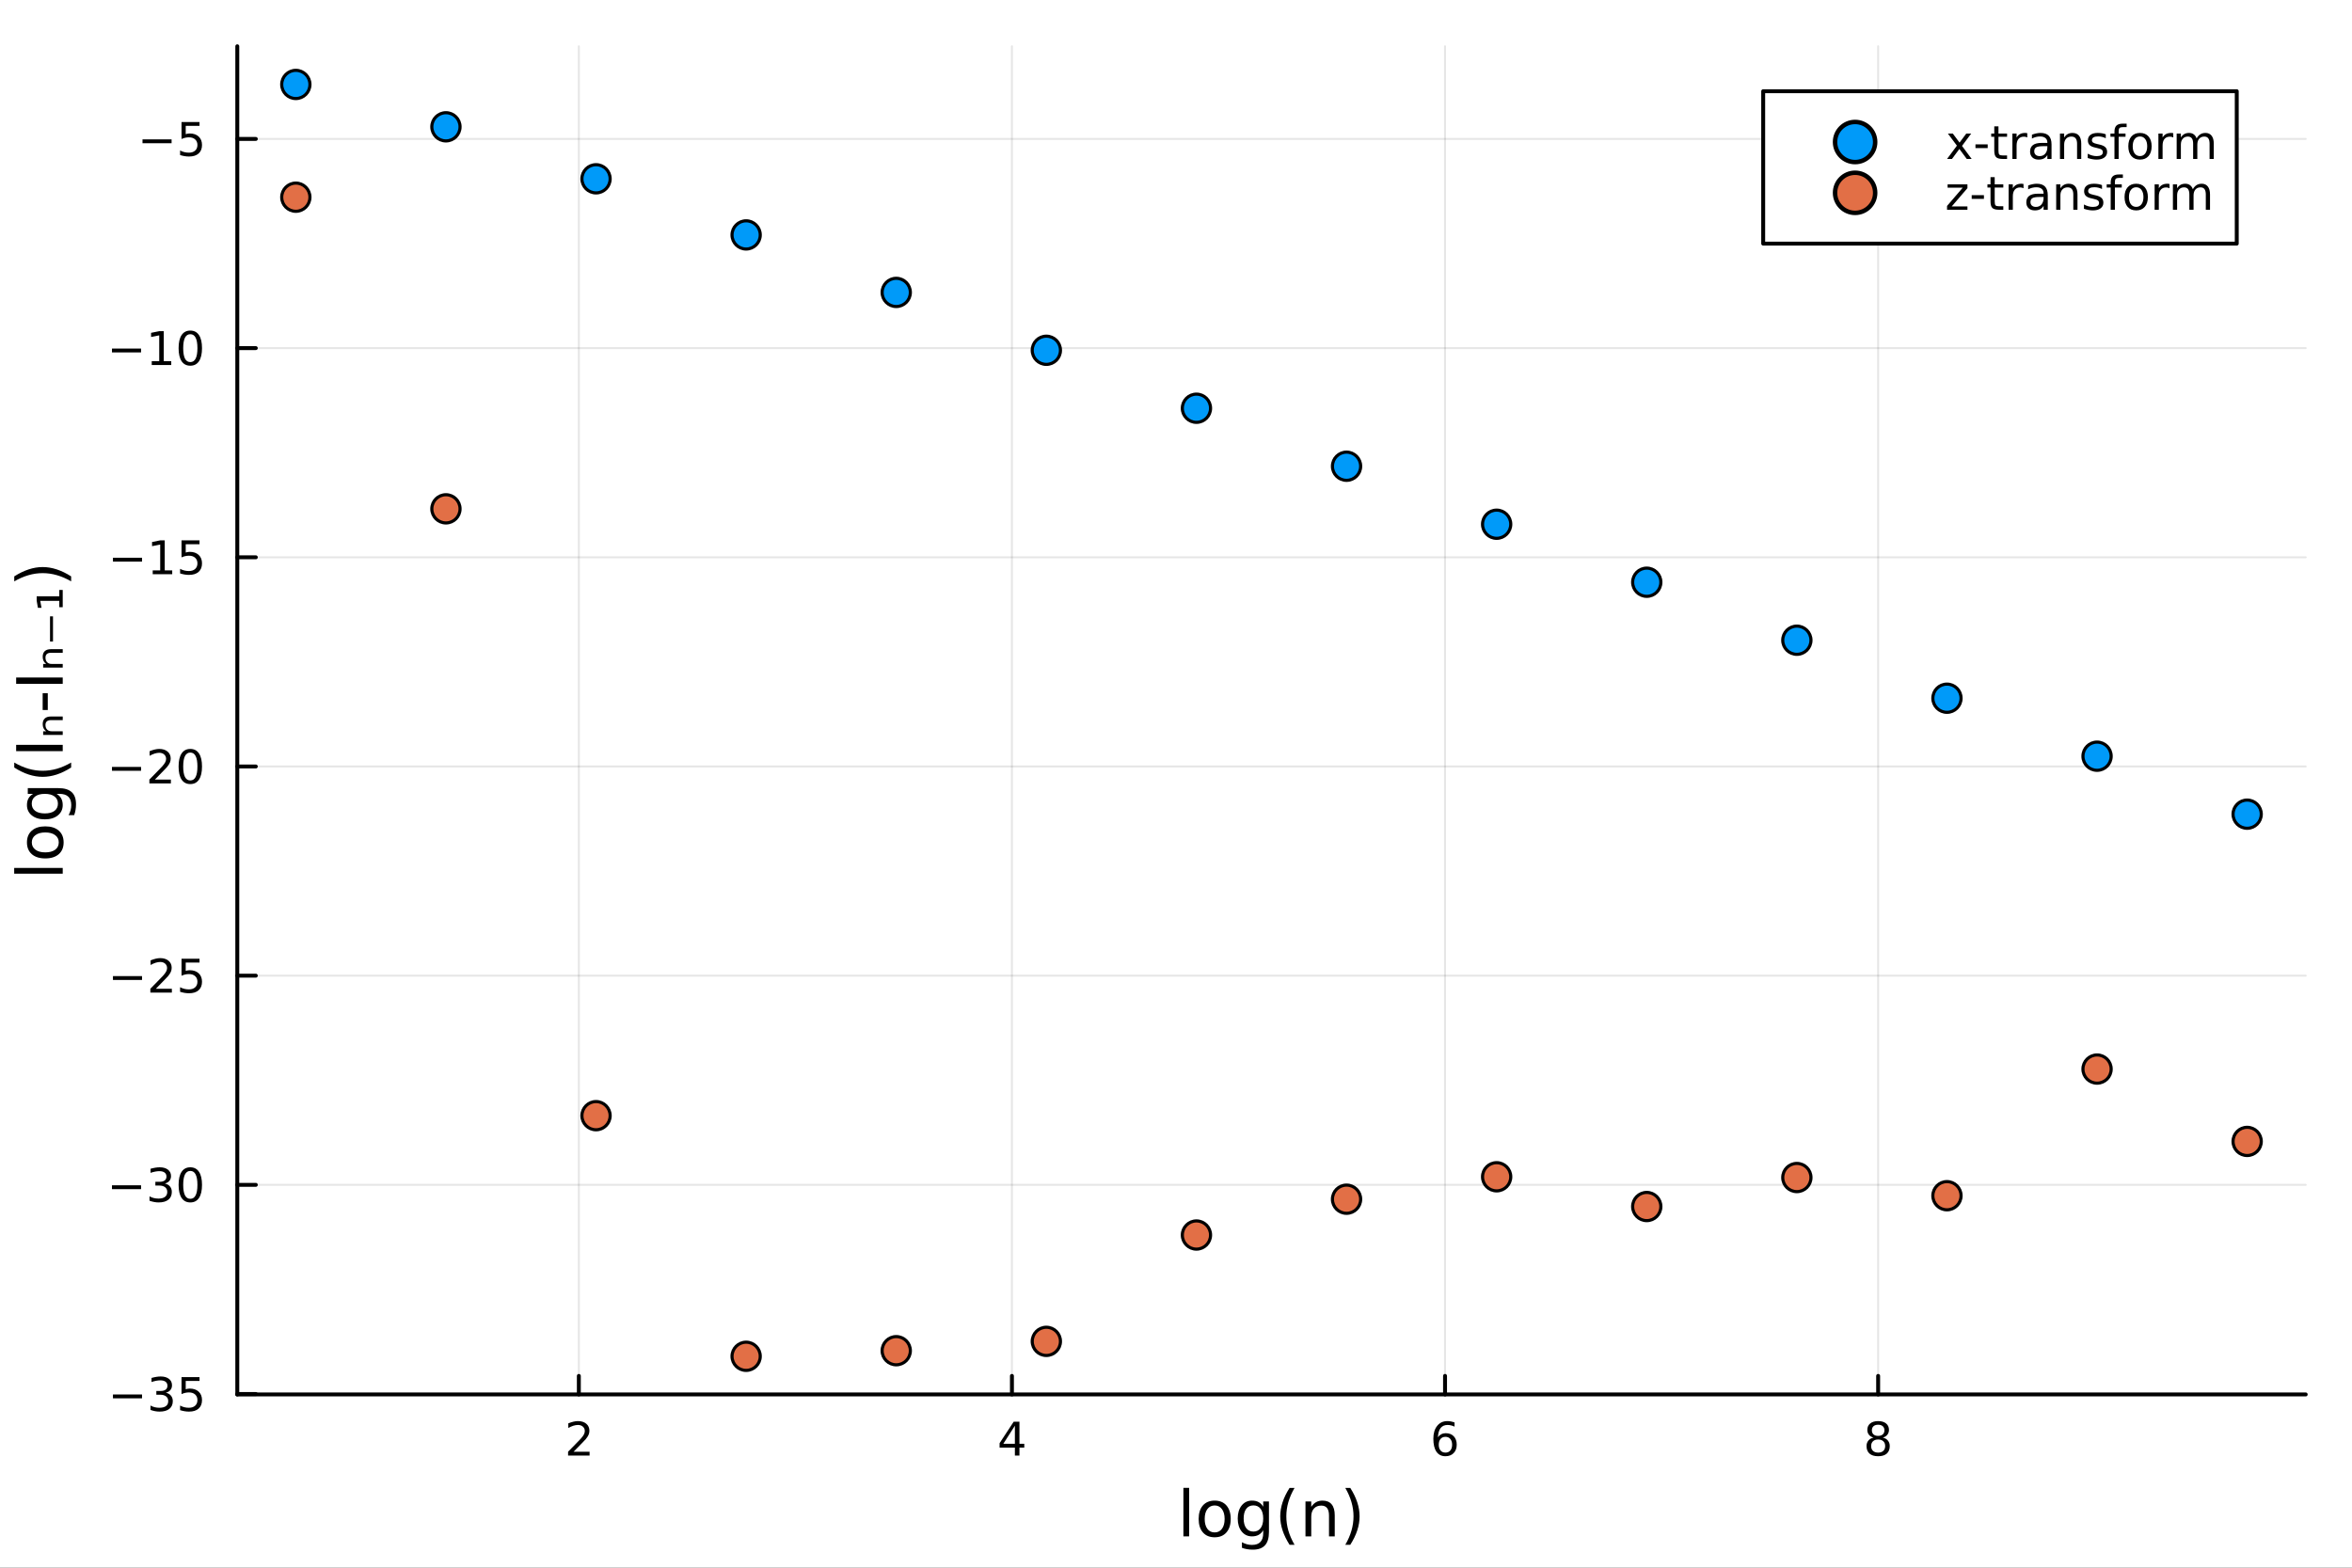 <?xml version="1.0" encoding="utf-8"?>
<svg xmlns="http://www.w3.org/2000/svg" xmlns:xlink="http://www.w3.org/1999/xlink" width="600" height="400" viewBox="0 0 2400 1600">
<rect x="0" y="0" width="2400" height="1600" fill="#333333" stroke="none"/>
<defs>
  <clipPath id="clip460">
    <rect x="0" y="0" width="2400" height="1600"/>
  </clipPath>
</defs>
<path clip-path="url(#clip460)" d="M0 1600 L2400 1600 L2400 0 L0 0  Z" fill="#ffffff" fill-rule="evenodd" fill-opacity="1"/>
<defs>
  <clipPath id="clip461">
    <rect x="480" y="0" width="1681" height="1600"/>
  </clipPath>
</defs>
<path clip-path="url(#clip460)" d="M242.135 1423.18 L2352.76 1423.18 L2352.76 47.244 L242.135 47.244  Z" fill="#ffffff" fill-rule="evenodd" fill-opacity="1"/>
<defs>
  <clipPath id="clip462">
    <rect x="242" y="47" width="2112" height="1377"/>
  </clipPath>
</defs>
<polyline clip-path="url(#clip462)" style="stroke:#000000; stroke-linecap:round; stroke-linejoin:round; stroke-width:2; stroke-opacity:0.1; fill:none" points="590.646,1423.18 590.646,47.244 "/>
<polyline clip-path="url(#clip462)" style="stroke:#000000; stroke-linecap:round; stroke-linejoin:round; stroke-width:2; stroke-opacity:0.1; fill:none" points="1032.59,1423.18 1032.59,47.244 "/>
<polyline clip-path="url(#clip462)" style="stroke:#000000; stroke-linecap:round; stroke-linejoin:round; stroke-width:2; stroke-opacity:0.1; fill:none" points="1474.53,1423.18 1474.53,47.244 "/>
<polyline clip-path="url(#clip462)" style="stroke:#000000; stroke-linecap:round; stroke-linejoin:round; stroke-width:2; stroke-opacity:0.1; fill:none" points="1916.47,1423.18 1916.47,47.244 "/>
<polyline clip-path="url(#clip460)" style="stroke:#000000; stroke-linecap:round; stroke-linejoin:round; stroke-width:4; stroke-opacity:1; fill:none" points="242.135,1423.18 2352.76,1423.18 "/>
<polyline clip-path="url(#clip460)" style="stroke:#000000; stroke-linecap:round; stroke-linejoin:round; stroke-width:4; stroke-opacity:1; fill:none" points="590.646,1423.18 590.646,1404.28 "/>
<polyline clip-path="url(#clip460)" style="stroke:#000000; stroke-linecap:round; stroke-linejoin:round; stroke-width:4; stroke-opacity:1; fill:none" points="1032.59,1423.18 1032.59,1404.28 "/>
<polyline clip-path="url(#clip460)" style="stroke:#000000; stroke-linecap:round; stroke-linejoin:round; stroke-width:4; stroke-opacity:1; fill:none" points="1474.53,1423.18 1474.53,1404.28 "/>
<polyline clip-path="url(#clip460)" style="stroke:#000000; stroke-linecap:round; stroke-linejoin:round; stroke-width:4; stroke-opacity:1; fill:none" points="1916.47,1423.18 1916.47,1404.28 "/>
<path clip-path="url(#clip460)" d="M585.299 1481.64 L601.618 1481.64 L601.618 1485.58 L579.674 1485.58 L579.674 1481.64 Q582.336 1478.89 586.919 1474.26 Q591.526 1469.61 592.706 1468.27 Q594.952 1465.74 595.831 1464.01 Q596.734 1462.25 596.734 1460.56 Q596.734 1457.8 594.79 1456.07 Q592.868 1454.33 589.766 1454.33 Q587.567 1454.33 585.114 1455.09 Q582.683 1455.86 579.905 1457.41 L579.905 1452.69 Q582.729 1451.55 585.183 1450.97 Q587.637 1450.39 589.674 1450.39 Q595.044 1450.39 598.239 1453.08 Q601.433 1455.77 601.433 1460.26 Q601.433 1462.39 600.623 1464.31 Q599.836 1466.2 597.729 1468.8 Q597.151 1469.47 594.049 1472.69 Q590.947 1475.88 585.299 1481.64 Z" fill="#000000" fill-rule="nonzero" fill-opacity="1" /><path clip-path="url(#clip460)" d="M1035.6 1455.09 L1023.79 1473.54 L1035.6 1473.54 L1035.6 1455.09 M1034.37 1451.02 L1040.25 1451.02 L1040.25 1473.54 L1045.18 1473.54 L1045.18 1477.43 L1040.25 1477.43 L1040.25 1485.58 L1035.6 1485.58 L1035.6 1477.43 L1020 1477.43 L1020 1472.92 L1034.37 1451.02 Z" fill="#000000" fill-rule="nonzero" fill-opacity="1" /><path clip-path="url(#clip460)" d="M1474.94 1466.44 Q1471.79 1466.44 1469.94 1468.59 Q1468.11 1470.74 1468.11 1474.49 Q1468.11 1478.22 1469.94 1480.39 Q1471.79 1482.55 1474.94 1482.55 Q1478.08 1482.55 1479.91 1480.39 Q1481.76 1478.22 1481.76 1474.49 Q1481.76 1470.74 1479.91 1468.59 Q1478.08 1466.44 1474.94 1466.44 M1484.22 1451.78 L1484.22 1456.04 Q1482.46 1455.21 1480.65 1454.77 Q1478.87 1454.33 1477.11 1454.33 Q1472.48 1454.33 1470.03 1457.45 Q1467.6 1460.58 1467.25 1466.9 Q1468.62 1464.89 1470.68 1463.82 Q1472.74 1462.73 1475.21 1462.73 Q1480.42 1462.73 1483.43 1465.9 Q1486.46 1469.05 1486.46 1474.49 Q1486.46 1479.82 1483.32 1483.03 Q1480.17 1486.25 1474.94 1486.25 Q1468.94 1486.25 1465.77 1481.67 Q1462.6 1477.06 1462.6 1468.33 Q1462.6 1460.14 1466.49 1455.28 Q1470.38 1450.39 1476.93 1450.39 Q1478.69 1450.39 1480.47 1450.74 Q1482.27 1451.09 1484.22 1451.78 Z" fill="#000000" fill-rule="nonzero" fill-opacity="1" /><path clip-path="url(#clip460)" d="M1916.47 1469.17 Q1913.14 1469.17 1911.22 1470.95 Q1909.32 1472.73 1909.32 1475.86 Q1909.32 1478.98 1911.22 1480.77 Q1913.14 1482.55 1916.47 1482.55 Q1919.81 1482.55 1921.73 1480.77 Q1923.65 1478.96 1923.65 1475.86 Q1923.65 1472.73 1921.73 1470.95 Q1919.83 1469.17 1916.47 1469.17 M1911.8 1467.18 Q1908.79 1466.44 1907.1 1464.38 Q1905.43 1462.32 1905.43 1459.35 Q1905.43 1455.21 1908.37 1452.8 Q1911.33 1450.39 1916.47 1450.39 Q1921.64 1450.39 1924.57 1452.8 Q1927.51 1455.21 1927.51 1459.35 Q1927.51 1462.32 1925.82 1464.38 Q1924.16 1466.44 1921.17 1467.18 Q1924.55 1467.96 1926.43 1470.26 Q1928.32 1472.55 1928.32 1475.86 Q1928.32 1480.88 1925.25 1483.57 Q1922.19 1486.25 1916.47 1486.25 Q1910.76 1486.25 1907.68 1483.57 Q1904.62 1480.88 1904.62 1475.86 Q1904.62 1472.55 1906.52 1470.26 Q1908.42 1467.96 1911.8 1467.18 M1910.08 1459.79 Q1910.08 1462.48 1911.75 1463.98 Q1913.44 1465.49 1916.47 1465.49 Q1919.48 1465.49 1921.17 1463.98 Q1922.89 1462.48 1922.89 1459.79 Q1922.89 1457.11 1921.17 1455.6 Q1919.48 1454.1 1916.47 1454.1 Q1913.44 1454.1 1911.75 1455.6 Q1910.08 1457.11 1910.08 1459.79 Z" fill="#000000" fill-rule="nonzero" fill-opacity="1" /><path clip-path="url(#clip460)" d="M1207.55 1518.52 L1213.4 1518.52 L1213.4 1568.04 L1207.55 1568.04 L1207.55 1518.52 Z" fill="#000000" fill-rule="nonzero" fill-opacity="1" /><path clip-path="url(#clip460)" d="M1239.47 1536.5 Q1234.76 1536.5 1232.02 1540.19 Q1229.28 1543.85 1229.28 1550.25 Q1229.28 1556.65 1231.99 1560.34 Q1234.73 1564 1239.47 1564 Q1244.15 1564 1246.89 1560.31 Q1249.62 1556.62 1249.62 1550.25 Q1249.62 1543.92 1246.89 1540.23 Q1244.15 1536.5 1239.47 1536.5 M1239.47 1531.54 Q1247.11 1531.54 1251.47 1536.5 Q1255.83 1541.47 1255.83 1550.25 Q1255.83 1559 1251.47 1564 Q1247.11 1568.97 1239.47 1568.97 Q1231.8 1568.97 1227.44 1564 Q1223.11 1559 1223.11 1550.25 Q1223.11 1541.47 1227.44 1536.5 Q1231.8 1531.54 1239.47 1531.54 Z" fill="#000000" fill-rule="nonzero" fill-opacity="1" /><path clip-path="url(#clip460)" d="M1288.99 1549.81 Q1288.99 1543.44 1286.35 1539.94 Q1283.74 1536.44 1279 1536.44 Q1274.29 1536.44 1271.65 1539.94 Q1269.04 1543.44 1269.04 1549.81 Q1269.04 1556.14 1271.65 1559.64 Q1274.29 1563.14 1279 1563.14 Q1283.74 1563.14 1286.35 1559.64 Q1288.99 1556.14 1288.99 1549.81 M1294.85 1563.62 Q1294.85 1572.72 1290.81 1577.15 Q1286.77 1581.6 1278.43 1581.6 Q1275.34 1581.6 1272.6 1581.13 Q1269.87 1580.68 1267.29 1579.72 L1267.29 1574.03 Q1269.87 1575.43 1272.38 1576.1 Q1274.89 1576.76 1277.5 1576.76 Q1283.27 1576.76 1286.13 1573.74 Q1288.99 1570.75 1288.99 1564.67 L1288.99 1561.77 Q1287.18 1564.92 1284.35 1566.48 Q1281.52 1568.04 1277.57 1568.04 Q1271.01 1568.04 1267 1563.05 Q1262.99 1558.05 1262.99 1549.81 Q1262.99 1541.53 1267 1536.53 Q1271.01 1531.54 1277.57 1531.54 Q1281.52 1531.54 1284.35 1533.1 Q1287.18 1534.66 1288.99 1537.81 L1288.99 1532.4 L1294.85 1532.4 L1294.85 1563.62 Z" fill="#000000" fill-rule="nonzero" fill-opacity="1" /><path clip-path="url(#clip460)" d="M1320.98 1518.58 Q1316.72 1525.9 1314.65 1533.06 Q1312.58 1540.23 1312.58 1547.58 Q1312.58 1554.93 1314.65 1562.16 Q1316.75 1569.35 1320.98 1576.64 L1315.89 1576.64 Q1311.12 1569.16 1308.73 1561.93 Q1306.37 1554.71 1306.37 1547.58 Q1306.37 1540.48 1308.73 1533.29 Q1311.08 1526.09 1315.89 1518.58 L1320.98 1518.58 Z" fill="#000000" fill-rule="nonzero" fill-opacity="1" /><path clip-path="url(#clip460)" d="M1361.98 1546.53 L1361.98 1568.04 L1356.12 1568.04 L1356.12 1546.72 Q1356.12 1541.66 1354.15 1539.14 Q1352.17 1536.63 1348.23 1536.63 Q1343.49 1536.63 1340.75 1539.65 Q1338.01 1542.68 1338.01 1547.9 L1338.01 1568.04 L1332.12 1568.04 L1332.12 1532.4 L1338.01 1532.4 L1338.01 1537.93 Q1340.11 1534.72 1342.94 1533.13 Q1345.81 1531.54 1349.53 1531.54 Q1355.68 1531.54 1358.83 1535.36 Q1361.98 1539.14 1361.98 1546.53 Z" fill="#000000" fill-rule="nonzero" fill-opacity="1" /><path clip-path="url(#clip460)" d="M1372.74 1518.58 L1377.83 1518.58 Q1382.6 1526.09 1384.96 1533.29 Q1387.34 1540.48 1387.34 1547.58 Q1387.34 1554.71 1384.96 1561.93 Q1382.6 1569.16 1377.83 1576.64 L1372.74 1576.64 Q1376.97 1569.35 1379.04 1562.16 Q1381.14 1554.93 1381.14 1547.58 Q1381.14 1540.23 1379.04 1533.06 Q1376.97 1525.9 1372.74 1518.58 Z" fill="#000000" fill-rule="nonzero" fill-opacity="1" /><polyline clip-path="url(#clip462)" style="stroke:#000000; stroke-linecap:round; stroke-linejoin:round; stroke-width:2; stroke-opacity:0.1; fill:none" points="242.135,1422.76 2352.76,1422.76 "/>
<polyline clip-path="url(#clip462)" style="stroke:#000000; stroke-linecap:round; stroke-linejoin:round; stroke-width:2; stroke-opacity:0.1; fill:none" points="242.135,1209.27 2352.76,1209.27 "/>
<polyline clip-path="url(#clip462)" style="stroke:#000000; stroke-linecap:round; stroke-linejoin:round; stroke-width:2; stroke-opacity:0.1; fill:none" points="242.135,995.774 2352.76,995.774 "/>
<polyline clip-path="url(#clip462)" style="stroke:#000000; stroke-linecap:round; stroke-linejoin:round; stroke-width:2; stroke-opacity:0.1; fill:none" points="242.135,782.28 2352.76,782.28 "/>
<polyline clip-path="url(#clip462)" style="stroke:#000000; stroke-linecap:round; stroke-linejoin:round; stroke-width:2; stroke-opacity:0.1; fill:none" points="242.135,568.785 2352.76,568.785 "/>
<polyline clip-path="url(#clip462)" style="stroke:#000000; stroke-linecap:round; stroke-linejoin:round; stroke-width:2; stroke-opacity:0.1; fill:none" points="242.135,355.291 2352.76,355.291 "/>
<polyline clip-path="url(#clip462)" style="stroke:#000000; stroke-linecap:round; stroke-linejoin:round; stroke-width:2; stroke-opacity:0.1; fill:none" points="242.135,141.796 2352.76,141.796 "/>
<polyline clip-path="url(#clip460)" style="stroke:#000000; stroke-linecap:round; stroke-linejoin:round; stroke-width:4; stroke-opacity:1; fill:none" points="242.135,1423.18 242.135,47.244 "/>
<polyline clip-path="url(#clip460)" style="stroke:#000000; stroke-linecap:round; stroke-linejoin:round; stroke-width:4; stroke-opacity:1; fill:none" points="242.135,1422.76 261.032,1422.76 "/>
<polyline clip-path="url(#clip460)" style="stroke:#000000; stroke-linecap:round; stroke-linejoin:round; stroke-width:4; stroke-opacity:1; fill:none" points="242.135,1209.27 261.032,1209.27 "/>
<polyline clip-path="url(#clip460)" style="stroke:#000000; stroke-linecap:round; stroke-linejoin:round; stroke-width:4; stroke-opacity:1; fill:none" points="242.135,995.774 261.032,995.774 "/>
<polyline clip-path="url(#clip460)" style="stroke:#000000; stroke-linecap:round; stroke-linejoin:round; stroke-width:4; stroke-opacity:1; fill:none" points="242.135,782.28 261.032,782.28 "/>
<polyline clip-path="url(#clip460)" style="stroke:#000000; stroke-linecap:round; stroke-linejoin:round; stroke-width:4; stroke-opacity:1; fill:none" points="242.135,568.785 261.032,568.785 "/>
<polyline clip-path="url(#clip460)" style="stroke:#000000; stroke-linecap:round; stroke-linejoin:round; stroke-width:4; stroke-opacity:1; fill:none" points="242.135,355.291 261.032,355.291 "/>
<polyline clip-path="url(#clip460)" style="stroke:#000000; stroke-linecap:round; stroke-linejoin:round; stroke-width:4; stroke-opacity:1; fill:none" points="242.135,141.796 261.032,141.796 "/>
<path clip-path="url(#clip460)" d="M115.256 1423.22 L144.931 1423.22 L144.931 1427.15 L115.256 1427.15 L115.256 1423.22 Z" fill="#000000" fill-rule="nonzero" fill-opacity="1" /><path clip-path="url(#clip460)" d="M169.19 1421.41 Q172.547 1422.13 174.422 1424.4 Q176.32 1426.66 176.32 1430 Q176.32 1435.11 172.802 1437.91 Q169.283 1440.71 162.802 1440.71 Q160.626 1440.71 158.311 1440.28 Q156.019 1439.86 153.566 1439 L153.566 1434.49 Q155.51 1435.62 157.825 1436.2 Q160.14 1436.78 162.663 1436.78 Q167.061 1436.78 169.352 1435.04 Q171.667 1433.31 171.667 1430 Q171.667 1426.94 169.514 1425.23 Q167.385 1423.49 163.565 1423.49 L159.538 1423.49 L159.538 1419.65 L163.751 1419.65 Q167.2 1419.65 169.028 1418.28 Q170.857 1416.9 170.857 1414.3 Q170.857 1411.64 168.959 1410.23 Q167.084 1408.79 163.565 1408.79 Q161.644 1408.79 159.445 1409.21 Q157.246 1409.63 154.607 1410.51 L154.607 1406.34 Q157.269 1405.6 159.584 1405.23 Q161.922 1404.86 163.982 1404.86 Q169.306 1404.86 172.408 1407.29 Q175.51 1409.7 175.51 1413.82 Q175.51 1416.69 173.866 1418.68 Q172.223 1420.65 169.19 1421.41 Z" fill="#000000" fill-rule="nonzero" fill-opacity="1" /><path clip-path="url(#clip460)" d="M185.232 1405.48 L203.588 1405.48 L203.588 1409.42 L189.514 1409.42 L189.514 1417.89 Q190.533 1417.54 191.551 1417.38 Q192.57 1417.2 193.588 1417.2 Q199.375 1417.2 202.755 1420.37 Q206.135 1423.54 206.135 1428.96 Q206.135 1434.53 202.662 1437.64 Q199.19 1440.71 192.871 1440.71 Q190.695 1440.71 188.426 1440.34 Q186.181 1439.97 183.774 1439.23 L183.774 1434.53 Q185.857 1435.67 188.079 1436.22 Q190.301 1436.78 192.778 1436.78 Q196.783 1436.78 199.121 1434.67 Q201.459 1432.57 201.459 1428.96 Q201.459 1425.34 199.121 1423.24 Q196.783 1421.13 192.778 1421.13 Q190.903 1421.13 189.028 1421.55 Q187.176 1421.97 185.232 1422.84 L185.232 1405.48 Z" fill="#000000" fill-rule="nonzero" fill-opacity="1" /><path clip-path="url(#clip460)" d="M114.26 1209.72 L143.936 1209.72 L143.936 1213.66 L114.26 1213.66 L114.26 1209.72 Z" fill="#000000" fill-rule="nonzero" fill-opacity="1" /><path clip-path="url(#clip460)" d="M168.195 1207.91 Q171.552 1208.63 173.427 1210.9 Q175.325 1213.17 175.325 1216.5 Q175.325 1221.62 171.806 1224.42 Q168.288 1227.22 161.806 1227.22 Q159.63 1227.22 157.315 1226.78 Q155.024 1226.36 152.57 1225.51 L152.57 1220.99 Q154.515 1222.13 156.829 1222.71 Q159.144 1223.29 161.667 1223.29 Q166.065 1223.29 168.357 1221.55 Q170.672 1219.81 170.672 1216.5 Q170.672 1213.45 168.519 1211.73 Q166.39 1210 162.57 1210 L158.542 1210 L158.542 1206.16 L162.755 1206.16 Q166.204 1206.16 168.033 1204.79 Q169.862 1203.4 169.862 1200.81 Q169.862 1198.15 167.964 1196.73 Q166.089 1195.3 162.57 1195.3 Q160.649 1195.3 158.45 1195.72 Q156.251 1196.13 153.612 1197.01 L153.612 1192.85 Q156.274 1192.1 158.589 1191.73 Q160.927 1191.36 162.987 1191.36 Q168.311 1191.36 171.413 1193.79 Q174.514 1196.2 174.514 1200.32 Q174.514 1203.19 172.871 1205.18 Q171.227 1207.15 168.195 1207.91 Z" fill="#000000" fill-rule="nonzero" fill-opacity="1" /><path clip-path="url(#clip460)" d="M194.19 1195.07 Q190.579 1195.07 188.75 1198.63 Q186.945 1202.17 186.945 1209.3 Q186.945 1216.41 188.75 1219.97 Q190.579 1223.52 194.19 1223.52 Q197.825 1223.52 199.63 1219.97 Q201.459 1216.41 201.459 1209.3 Q201.459 1202.17 199.63 1198.63 Q197.825 1195.07 194.19 1195.07 M194.19 1191.36 Q200 1191.36 203.056 1195.97 Q206.135 1200.55 206.135 1209.3 Q206.135 1218.03 203.056 1222.64 Q200 1227.22 194.19 1227.22 Q188.38 1227.22 185.301 1222.64 Q182.246 1218.03 182.246 1209.3 Q182.246 1200.55 185.301 1195.97 Q188.38 1191.36 194.19 1191.36 Z" fill="#000000" fill-rule="nonzero" fill-opacity="1" /><path clip-path="url(#clip460)" d="M115.256 996.226 L144.931 996.226 L144.931 1000.16 L115.256 1000.16 L115.256 996.226 Z" fill="#000000" fill-rule="nonzero" fill-opacity="1" /><path clip-path="url(#clip460)" d="M159.052 1009.12 L175.371 1009.12 L175.371 1013.05 L153.427 1013.05 L153.427 1009.12 Q156.089 1006.36 160.672 1001.74 Q165.278 997.082 166.459 995.74 Q168.704 993.217 169.584 991.48 Q170.487 989.721 170.487 988.031 Q170.487 985.277 168.542 983.541 Q166.621 981.805 163.519 981.805 Q161.32 981.805 158.866 982.568 Q156.436 983.332 153.658 984.883 L153.658 980.161 Q156.482 979.027 158.936 978.448 Q161.39 977.869 163.427 977.869 Q168.797 977.869 171.991 980.555 Q175.186 983.24 175.186 987.73 Q175.186 989.86 174.376 991.781 Q173.589 993.68 171.482 996.272 Q170.903 996.943 167.802 1000.16 Q164.7 1003.36 159.052 1009.12 Z" fill="#000000" fill-rule="nonzero" fill-opacity="1" /><path clip-path="url(#clip460)" d="M185.232 978.494 L203.588 978.494 L203.588 982.43 L189.514 982.43 L189.514 990.902 Q190.533 990.555 191.551 990.392 Q192.57 990.207 193.588 990.207 Q199.375 990.207 202.755 993.379 Q206.135 996.55 206.135 1001.97 Q206.135 1007.55 202.662 1010.65 Q199.19 1013.73 192.871 1013.73 Q190.695 1013.73 188.426 1013.36 Q186.181 1012.98 183.774 1012.24 L183.774 1007.55 Q185.857 1008.68 188.079 1009.23 Q190.301 1009.79 192.778 1009.79 Q196.783 1009.79 199.121 1007.68 Q201.459 1005.58 201.459 1001.97 Q201.459 998.355 199.121 996.249 Q196.783 994.142 192.778 994.142 Q190.903 994.142 189.028 994.559 Q187.176 994.976 185.232 995.855 L185.232 978.494 Z" fill="#000000" fill-rule="nonzero" fill-opacity="1" /><path clip-path="url(#clip460)" d="M114.26 782.731 L143.936 782.731 L143.936 786.666 L114.26 786.666 L114.26 782.731 Z" fill="#000000" fill-rule="nonzero" fill-opacity="1" /><path clip-path="url(#clip460)" d="M158.056 795.625 L174.376 795.625 L174.376 799.56 L152.431 799.56 L152.431 795.625 Q155.093 792.87 159.677 788.24 Q164.283 783.588 165.464 782.245 Q167.709 779.722 168.589 777.986 Q169.491 776.227 169.491 774.537 Q169.491 771.782 167.547 770.046 Q165.626 768.31 162.524 768.31 Q160.325 768.31 157.871 769.074 Q155.44 769.838 152.663 771.389 L152.663 766.666 Q155.487 765.532 157.94 764.953 Q160.394 764.375 162.431 764.375 Q167.802 764.375 170.996 767.06 Q174.19 769.745 174.19 774.236 Q174.19 776.365 173.38 778.287 Q172.593 780.185 170.487 782.777 Q169.908 783.449 166.806 786.666 Q163.704 789.861 158.056 795.625 Z" fill="#000000" fill-rule="nonzero" fill-opacity="1" /><path clip-path="url(#clip460)" d="M194.19 768.078 Q190.579 768.078 188.75 771.643 Q186.945 775.185 186.945 782.315 Q186.945 789.421 188.75 792.986 Q190.579 796.527 194.19 796.527 Q197.825 796.527 199.63 792.986 Q201.459 789.421 201.459 782.315 Q201.459 775.185 199.63 771.643 Q197.825 768.078 194.19 768.078 M194.19 764.375 Q200 764.375 203.056 768.981 Q206.135 773.565 206.135 782.315 Q206.135 791.041 203.056 795.648 Q200 800.231 194.19 800.231 Q188.38 800.231 185.301 795.648 Q182.246 791.041 182.246 782.315 Q182.246 773.565 185.301 768.981 Q188.38 764.375 194.19 764.375 Z" fill="#000000" fill-rule="nonzero" fill-opacity="1" /><path clip-path="url(#clip460)" d="M115.256 569.237 L144.931 569.237 L144.931 573.172 L115.256 573.172 L115.256 569.237 Z" fill="#000000" fill-rule="nonzero" fill-opacity="1" /><path clip-path="url(#clip460)" d="M155.834 582.13 L163.473 582.13 L163.473 555.764 L155.163 557.431 L155.163 553.172 L163.427 551.505 L168.102 551.505 L168.102 582.13 L175.741 582.13 L175.741 586.065 L155.834 586.065 L155.834 582.13 Z" fill="#000000" fill-rule="nonzero" fill-opacity="1" /><path clip-path="url(#clip460)" d="M185.232 551.505 L203.588 551.505 L203.588 555.44 L189.514 555.44 L189.514 563.913 Q190.533 563.565 191.551 563.403 Q192.57 563.218 193.588 563.218 Q199.375 563.218 202.755 566.389 Q206.135 569.561 206.135 574.977 Q206.135 580.556 202.662 583.658 Q199.19 586.736 192.871 586.736 Q190.695 586.736 188.426 586.366 Q186.181 585.996 183.774 585.255 L183.774 580.556 Q185.857 581.69 188.079 582.246 Q190.301 582.801 192.778 582.801 Q196.783 582.801 199.121 580.695 Q201.459 578.588 201.459 574.977 Q201.459 571.366 199.121 569.26 Q196.783 567.153 192.778 567.153 Q190.903 567.153 189.028 567.57 Q187.176 567.987 185.232 568.866 L185.232 551.505 Z" fill="#000000" fill-rule="nonzero" fill-opacity="1" /><path clip-path="url(#clip460)" d="M114.26 355.742 L143.936 355.742 L143.936 359.677 L114.26 359.677 L114.26 355.742 Z" fill="#000000" fill-rule="nonzero" fill-opacity="1" /><path clip-path="url(#clip460)" d="M154.839 368.635 L162.477 368.635 L162.477 342.27 L154.167 343.936 L154.167 339.677 L162.431 338.011 L167.107 338.011 L167.107 368.635 L174.746 368.635 L174.746 372.571 L154.839 372.571 L154.839 368.635 Z" fill="#000000" fill-rule="nonzero" fill-opacity="1" /><path clip-path="url(#clip460)" d="M194.19 341.089 Q190.579 341.089 188.75 344.654 Q186.945 348.196 186.945 355.325 Q186.945 362.432 188.75 365.996 Q190.579 369.538 194.19 369.538 Q197.825 369.538 199.63 365.996 Q201.459 362.432 201.459 355.325 Q201.459 348.196 199.63 344.654 Q197.825 341.089 194.19 341.089 M194.19 337.386 Q200 337.386 203.056 341.992 Q206.135 346.575 206.135 355.325 Q206.135 364.052 203.056 368.659 Q200 373.242 194.19 373.242 Q188.38 373.242 185.301 368.659 Q182.246 364.052 182.246 355.325 Q182.246 346.575 185.301 341.992 Q188.38 337.386 194.19 337.386 Z" fill="#000000" fill-rule="nonzero" fill-opacity="1" /><path clip-path="url(#clip460)" d="M145.417 142.247 L175.093 142.247 L175.093 146.182 L145.417 146.182 L145.417 142.247 Z" fill="#000000" fill-rule="nonzero" fill-opacity="1" /><path clip-path="url(#clip460)" d="M185.232 124.516 L203.588 124.516 L203.588 128.451 L189.514 128.451 L189.514 136.923 Q190.533 136.576 191.551 136.414 Q192.57 136.229 193.588 136.229 Q199.375 136.229 202.755 139.4 Q206.135 142.571 206.135 147.988 Q206.135 153.567 202.662 156.669 Q199.19 159.747 192.871 159.747 Q190.695 159.747 188.426 159.377 Q186.181 159.006 183.774 158.266 L183.774 153.567 Q185.857 154.701 188.079 155.256 Q190.301 155.812 192.778 155.812 Q196.783 155.812 199.121 153.706 Q201.459 151.599 201.459 147.988 Q201.459 144.377 199.121 142.27 Q196.783 140.164 192.778 140.164 Q190.903 140.164 189.028 140.581 Q187.176 140.997 185.232 141.877 L185.232 124.516 Z" fill="#000000" fill-rule="nonzero" fill-opacity="1" /><path clip-path="url(#clip460)" d="M14.479 891.681 L14.479 885.825 L64.004 885.825 L64.004 891.681 L14.479 891.681 Z" fill="#000000" fill-rule="nonzero" fill-opacity="1" /><path clip-path="url(#clip460)" d="M32.462 859.757 Q32.462 864.468 36.154 867.205 Q39.815 869.942 46.212 869.942 Q52.609 869.942 56.302 867.237 Q59.962 864.499 59.962 859.757 Q59.962 855.078 56.27 852.341 Q52.578 849.604 46.212 849.604 Q39.878 849.604 36.186 852.341 Q32.462 855.078 32.462 859.757 M27.497 859.757 Q27.497 852.118 32.462 847.758 Q37.427 843.397 46.212 843.397 Q54.965 843.397 59.962 847.758 Q64.927 852.118 64.927 859.757 Q64.927 867.428 59.962 871.788 Q54.965 876.117 46.212 876.117 Q37.427 876.117 32.462 871.788 Q27.497 867.428 27.497 859.757 Z" fill="#000000" fill-rule="nonzero" fill-opacity="1" /><path clip-path="url(#clip460)" d="M45.766 810.232 Q39.401 810.232 35.9 812.874 Q32.398 815.484 32.398 820.226 Q32.398 824.937 35.9 827.578 Q39.401 830.188 45.766 830.188 Q52.1 830.188 55.601 827.578 Q59.103 824.937 59.103 820.226 Q59.103 815.484 55.601 812.874 Q52.1 810.232 45.766 810.232 M59.58 804.375 Q68.683 804.375 73.107 808.418 Q77.563 812.46 77.563 820.799 Q77.563 823.886 77.086 826.624 Q76.64 829.361 75.685 831.939 L69.988 831.939 Q71.388 829.361 72.057 826.846 Q72.725 824.332 72.725 821.722 Q72.725 815.961 69.701 813.096 Q66.71 810.232 60.63 810.232 L57.734 810.232 Q60.885 812.046 62.445 814.879 Q64.004 817.712 64.004 821.658 Q64.004 828.215 59.007 832.225 Q54.01 836.236 45.766 836.236 Q37.491 836.236 32.494 832.225 Q27.497 828.215 27.497 821.658 Q27.497 817.712 29.056 814.879 Q30.616 812.046 33.767 810.232 L28.356 810.232 L28.356 804.375 L59.58 804.375 Z" fill="#000000" fill-rule="nonzero" fill-opacity="1" /><path clip-path="url(#clip460)" d="M14.543 778.244 Q21.863 782.509 29.025 784.578 Q36.186 786.647 43.538 786.647 Q50.891 786.647 58.116 784.578 Q65.309 782.477 72.598 778.244 L72.598 783.337 Q65.118 788.111 57.893 790.498 Q50.668 792.853 43.538 792.853 Q36.441 792.853 29.247 790.498 Q22.054 788.143 14.543 783.337 L14.543 778.244 Z" fill="#000000" fill-rule="nonzero" fill-opacity="1" /><path clip-path="url(#clip460)" d="M16.484 766.627 L16.484 760.197 L64.004 760.197 L64.004 766.627 L16.484 766.627 Z" fill="#000000" fill-rule="nonzero" fill-opacity="1" /><path clip-path="url(#clip460)" d="M51.941 731.265 L64.004 731.265 L64.004 734.957 L52.069 734.957 Q49.236 734.957 47.835 736.199 Q46.403 737.44 46.403 739.923 Q46.403 742.914 48.122 744.633 Q49.809 746.352 52.737 746.352 L64.004 746.352 L64.004 750.076 L44.048 750.076 L44.048 746.352 L47.135 746.352 Q45.353 745.047 44.461 743.265 Q43.57 741.45 43.57 739.095 Q43.57 735.244 45.703 733.27 Q47.835 731.265 51.941 731.265 Z" fill="#000000" fill-rule="nonzero" fill-opacity="1" /><path clip-path="url(#clip460)" d="M43.538 724.645 L43.538 707.489 L48.758 707.489 L48.758 724.645 L43.538 724.645 Z" fill="#000000" fill-rule="nonzero" fill-opacity="1" /><path clip-path="url(#clip460)" d="M16.484 697.909 L16.484 691.48 L64.004 691.48 L64.004 697.909 L16.484 697.909 Z" fill="#000000" fill-rule="nonzero" fill-opacity="1" /><path clip-path="url(#clip460)" d="M51.941 662.547 L64.004 662.547 L64.004 666.24 L52.069 666.24 Q49.236 666.24 47.835 667.481 Q46.403 668.722 46.403 671.205 Q46.403 674.197 48.122 675.915 Q49.809 677.634 52.737 677.634 L64.004 677.634 L64.004 681.358 L44.048 681.358 L44.048 677.634 L47.135 677.634 Q45.353 676.329 44.461 674.547 Q43.57 672.733 43.57 670.377 Q43.57 666.526 45.703 664.553 Q47.835 662.547 51.941 662.547 Z" fill="#000000" fill-rule="nonzero" fill-opacity="1" /><path clip-path="url(#clip460)" d="M51.05 654.749 L51.05 629.064 L54.074 629.064 L54.074 654.749 L51.05 654.749 Z" fill="#000000" fill-rule="nonzero" fill-opacity="1" /><path clip-path="url(#clip460)" d="M60.503 619.738 L60.503 613.245 L41.056 613.245 L42.361 620.343 L38.669 620.343 L37.427 613.022 L37.427 608.662 L60.503 608.662 L60.503 602.137 L64.004 602.137 L64.004 619.738 L60.503 619.738 Z" fill="#000000" fill-rule="nonzero" fill-opacity="1" /><path clip-path="url(#clip460)" d="M14.543 593.352 L14.543 588.26 Q22.054 583.485 29.247 581.13 Q36.441 578.743 43.538 578.743 Q50.668 578.743 57.893 581.13 Q65.118 583.485 72.598 588.26 L72.598 593.352 Q65.309 589.119 58.116 587.05 Q50.891 584.949 43.538 584.949 Q36.186 584.949 29.025 587.05 Q21.863 589.119 14.543 593.352 Z" fill="#000000" fill-rule="nonzero" fill-opacity="1" /><circle clip-path="url(#clip462)" cx="301.869" cy="86.186" r="14.4" fill="#009af9" fill-rule="evenodd" fill-opacity="1" stroke="#000000" stroke-opacity="1" stroke-width="3.2"/>
<circle clip-path="url(#clip462)" cx="455.035" cy="129.429" r="14.4" fill="#009af9" fill-rule="evenodd" fill-opacity="1" stroke="#000000" stroke-opacity="1" stroke-width="3.2"/>
<circle clip-path="url(#clip462)" cx="608.2" cy="182.487" r="14.4" fill="#009af9" fill-rule="evenodd" fill-opacity="1" stroke="#000000" stroke-opacity="1" stroke-width="3.2"/>
<circle clip-path="url(#clip462)" cx="761.366" cy="239.766" r="14.4" fill="#009af9" fill-rule="evenodd" fill-opacity="1" stroke="#000000" stroke-opacity="1" stroke-width="3.2"/>
<circle clip-path="url(#clip462)" cx="914.531" cy="298.438" r="14.4" fill="#009af9" fill-rule="evenodd" fill-opacity="1" stroke="#000000" stroke-opacity="1" stroke-width="3.2"/>
<circle clip-path="url(#clip462)" cx="1067.7" cy="357.497" r="14.4" fill="#009af9" fill-rule="evenodd" fill-opacity="1" stroke="#000000" stroke-opacity="1" stroke-width="3.2"/>
<circle clip-path="url(#clip462)" cx="1220.86" cy="416.657" r="14.4" fill="#009af9" fill-rule="evenodd" fill-opacity="1" stroke="#000000" stroke-opacity="1" stroke-width="3.2"/>
<circle clip-path="url(#clip462)" cx="1374.03" cy="475.842" r="14.4" fill="#009af9" fill-rule="evenodd" fill-opacity="1" stroke="#000000" stroke-opacity="1" stroke-width="3.2"/>
<circle clip-path="url(#clip462)" cx="1527.19" cy="535.033" r="14.4" fill="#009af9" fill-rule="evenodd" fill-opacity="1" stroke="#000000" stroke-opacity="1" stroke-width="3.2"/>
<circle clip-path="url(#clip462)" cx="1680.36" cy="594.226" r="14.4" fill="#009af9" fill-rule="evenodd" fill-opacity="1" stroke="#000000" stroke-opacity="1" stroke-width="3.2"/>
<circle clip-path="url(#clip462)" cx="1833.52" cy="653.419" r="14.4" fill="#009af9" fill-rule="evenodd" fill-opacity="1" stroke="#000000" stroke-opacity="1" stroke-width="3.2"/>
<circle clip-path="url(#clip462)" cx="1986.69" cy="712.613" r="14.4" fill="#009af9" fill-rule="evenodd" fill-opacity="1" stroke="#000000" stroke-opacity="1" stroke-width="3.2"/>
<circle clip-path="url(#clip462)" cx="2139.86" cy="771.793" r="14.4" fill="#009af9" fill-rule="evenodd" fill-opacity="1" stroke="#000000" stroke-opacity="1" stroke-width="3.2"/>
<circle clip-path="url(#clip462)" cx="2293.02" cy="830.954" r="14.4" fill="#009af9" fill-rule="evenodd" fill-opacity="1" stroke="#000000" stroke-opacity="1" stroke-width="3.2"/>
<circle clip-path="url(#clip462)" cx="301.869" cy="201.258" r="14.4" fill="#e26f46" fill-rule="evenodd" fill-opacity="1" stroke="#000000" stroke-opacity="1" stroke-width="3.2"/>
<circle clip-path="url(#clip462)" cx="455.035" cy="519.319" r="14.4" fill="#e26f46" fill-rule="evenodd" fill-opacity="1" stroke="#000000" stroke-opacity="1" stroke-width="3.2"/>
<circle clip-path="url(#clip462)" cx="608.2" cy="1138.67" r="14.4" fill="#e26f46" fill-rule="evenodd" fill-opacity="1" stroke="#000000" stroke-opacity="1" stroke-width="3.2"/>
<circle clip-path="url(#clip462)" cx="761.366" cy="1384.24" r="14.4" fill="#e26f46" fill-rule="evenodd" fill-opacity="1" stroke="#000000" stroke-opacity="1" stroke-width="3.2"/>
<circle clip-path="url(#clip462)" cx="914.531" cy="1378.54" r="14.4" fill="#e26f46" fill-rule="evenodd" fill-opacity="1" stroke="#000000" stroke-opacity="1" stroke-width="3.2"/>
<circle clip-path="url(#clip462)" cx="1067.7" cy="1369.01" r="14.4" fill="#e26f46" fill-rule="evenodd" fill-opacity="1" stroke="#000000" stroke-opacity="1" stroke-width="3.2"/>
<circle clip-path="url(#clip462)" cx="1220.86" cy="1260.48" r="14.4" fill="#e26f46" fill-rule="evenodd" fill-opacity="1" stroke="#000000" stroke-opacity="1" stroke-width="3.2"/>
<circle clip-path="url(#clip462)" cx="1374.03" cy="1223.92" r="14.4" fill="#e26f46" fill-rule="evenodd" fill-opacity="1" stroke="#000000" stroke-opacity="1" stroke-width="3.2"/>
<circle clip-path="url(#clip462)" cx="1527.19" cy="1201.04" r="14.4" fill="#e26f46" fill-rule="evenodd" fill-opacity="1" stroke="#000000" stroke-opacity="1" stroke-width="3.2"/>
<circle clip-path="url(#clip462)" cx="1680.36" cy="1231.4" r="14.4" fill="#e26f46" fill-rule="evenodd" fill-opacity="1" stroke="#000000" stroke-opacity="1" stroke-width="3.2"/>
<circle clip-path="url(#clip462)" cx="1833.52" cy="1201.8" r="14.4" fill="#e26f46" fill-rule="evenodd" fill-opacity="1" stroke="#000000" stroke-opacity="1" stroke-width="3.2"/>
<circle clip-path="url(#clip462)" cx="1986.69" cy="1220.36" r="14.4" fill="#e26f46" fill-rule="evenodd" fill-opacity="1" stroke="#000000" stroke-opacity="1" stroke-width="3.2"/>
<circle clip-path="url(#clip462)" cx="2139.86" cy="1091.1" r="14.4" fill="#e26f46" fill-rule="evenodd" fill-opacity="1" stroke="#000000" stroke-opacity="1" stroke-width="3.2"/>
<circle clip-path="url(#clip462)" cx="2293.02" cy="1164.95" r="14.4" fill="#e26f46" fill-rule="evenodd" fill-opacity="1" stroke="#000000" stroke-opacity="1" stroke-width="3.2"/>
<path clip-path="url(#clip460)" d="M1799.17 248.629 L2282.4 248.629 L2282.4 93.109 L1799.17 93.109  Z" fill="#ffffff" fill-rule="evenodd" fill-opacity="1"/>
<polyline clip-path="url(#clip460)" style="stroke:#000000; stroke-linecap:round; stroke-linejoin:round; stroke-width:4; stroke-opacity:1; fill:none" points="1799.17,248.629 2282.4,248.629 2282.4,93.109 1799.17,93.109 1799.17,248.629 "/>
<circle clip-path="url(#clip460)" cx="1892.97" cy="144.949" r="20.48" fill="#009af9" fill-rule="evenodd" fill-opacity="1" stroke="#000000" stroke-opacity="1" stroke-width="4.551"/>
<path clip-path="url(#clip460)" d="M2011.43 136.303 L2002.05 148.919 L2011.91 162.229 L2006.89 162.229 L1999.35 152.043 L1991.8 162.229 L1986.78 162.229 L1996.85 148.664 L1987.63 136.303 L1992.66 136.303 L1999.53 145.539 L2006.41 136.303 L2011.43 136.303 Z" fill="#000000" fill-rule="nonzero" fill-opacity="1" /><path clip-path="url(#clip460)" d="M2015.78 147.344 L2028.26 147.344 L2028.26 151.141 L2015.78 151.141 L2015.78 147.344 Z" fill="#000000" fill-rule="nonzero" fill-opacity="1" /><path clip-path="url(#clip460)" d="M2039.25 128.942 L2039.25 136.303 L2048.03 136.303 L2048.03 139.613 L2039.25 139.613 L2039.25 153.687 Q2039.25 156.858 2040.11 157.761 Q2040.99 158.664 2043.65 158.664 L2048.03 158.664 L2048.03 162.229 L2043.65 162.229 Q2038.72 162.229 2036.85 160.4 Q2034.97 158.548 2034.97 153.687 L2034.97 139.613 L2031.85 139.613 L2031.85 136.303 L2034.97 136.303 L2034.97 128.942 L2039.25 128.942 Z" fill="#000000" fill-rule="nonzero" fill-opacity="1" /><path clip-path="url(#clip460)" d="M2068.65 140.284 Q2067.93 139.868 2067.08 139.682 Q2066.24 139.474 2065.22 139.474 Q2061.61 139.474 2059.67 141.835 Q2057.75 144.173 2057.75 148.571 L2057.75 162.229 L2053.47 162.229 L2053.47 136.303 L2057.75 136.303 L2057.75 140.331 Q2059.09 137.969 2061.24 136.835 Q2063.4 135.678 2066.47 135.678 Q2066.91 135.678 2067.45 135.747 Q2067.98 135.794 2068.63 135.909 L2068.65 140.284 Z" fill="#000000" fill-rule="nonzero" fill-opacity="1" /><path clip-path="url(#clip460)" d="M2084.9 149.196 Q2079.74 149.196 2077.75 150.377 Q2075.76 151.557 2075.76 154.405 Q2075.76 156.673 2077.24 158.016 Q2078.74 159.335 2081.31 159.335 Q2084.85 159.335 2086.98 156.835 Q2089.14 154.312 2089.14 150.145 L2089.14 149.196 L2084.9 149.196 M2093.4 147.437 L2093.4 162.229 L2089.14 162.229 L2089.14 158.293 Q2087.68 160.655 2085.5 161.789 Q2083.33 162.9 2080.18 162.9 Q2076.2 162.9 2073.84 160.678 Q2071.5 158.432 2071.5 154.682 Q2071.5 150.307 2074.41 148.085 Q2077.35 145.863 2083.16 145.863 L2089.14 145.863 L2089.14 145.446 Q2089.14 142.507 2087.19 140.909 Q2085.27 139.289 2081.78 139.289 Q2079.55 139.289 2077.45 139.821 Q2075.34 140.354 2073.4 141.419 L2073.4 137.483 Q2075.73 136.581 2077.93 136.141 Q2080.13 135.678 2082.22 135.678 Q2087.84 135.678 2090.62 138.594 Q2093.4 141.511 2093.4 147.437 Z" fill="#000000" fill-rule="nonzero" fill-opacity="1" /><path clip-path="url(#clip460)" d="M2123.72 146.581 L2123.72 162.229 L2119.46 162.229 L2119.46 146.719 Q2119.46 143.039 2118.03 141.21 Q2116.59 139.382 2113.72 139.382 Q2110.27 139.382 2108.28 141.581 Q2106.29 143.78 2106.29 147.576 L2106.29 162.229 L2102.01 162.229 L2102.01 136.303 L2106.29 136.303 L2106.29 140.331 Q2107.82 137.993 2109.88 136.835 Q2111.96 135.678 2114.67 135.678 Q2119.14 135.678 2121.43 138.456 Q2123.72 141.21 2123.72 146.581 Z" fill="#000000" fill-rule="nonzero" fill-opacity="1" /><path clip-path="url(#clip460)" d="M2148.74 137.067 L2148.74 141.094 Q2146.94 140.169 2144.99 139.706 Q2143.05 139.243 2140.97 139.243 Q2137.79 139.243 2136.2 140.215 Q2134.62 141.187 2134.62 143.131 Q2134.62 144.613 2135.76 145.469 Q2136.89 146.303 2140.32 147.067 L2141.78 147.391 Q2146.31 148.363 2148.21 150.145 Q2150.13 151.905 2150.13 155.076 Q2150.13 158.687 2147.26 160.793 Q2144.41 162.9 2139.41 162.9 Q2137.33 162.9 2135.06 162.483 Q2132.82 162.09 2130.32 161.28 L2130.32 156.881 Q2132.68 158.108 2134.97 158.733 Q2137.26 159.335 2139.51 159.335 Q2142.52 159.335 2144.14 158.317 Q2145.76 157.275 2145.76 155.4 Q2145.76 153.664 2144.58 152.738 Q2143.42 151.812 2139.46 150.956 L2137.98 150.608 Q2134.02 149.775 2132.26 148.062 Q2130.5 146.326 2130.5 143.317 Q2130.5 139.659 2133.09 137.669 Q2135.69 135.678 2140.46 135.678 Q2142.82 135.678 2144.9 136.025 Q2146.98 136.372 2148.74 137.067 Z" fill="#000000" fill-rule="nonzero" fill-opacity="1" /><path clip-path="url(#clip460)" d="M2170.04 126.21 L2170.04 129.752 L2165.96 129.752 Q2163.67 129.752 2162.77 130.678 Q2161.89 131.604 2161.89 134.011 L2161.89 136.303 L2168.9 136.303 L2168.9 139.613 L2161.89 139.613 L2161.89 162.229 L2157.61 162.229 L2157.61 139.613 L2153.53 139.613 L2153.53 136.303 L2157.61 136.303 L2157.61 134.497 Q2157.61 130.169 2159.62 128.201 Q2161.64 126.21 2166.01 126.21 L2170.04 126.21 Z" fill="#000000" fill-rule="nonzero" fill-opacity="1" /><path clip-path="url(#clip460)" d="M2183.65 139.289 Q2180.22 139.289 2178.23 141.974 Q2176.24 144.636 2176.24 149.289 Q2176.24 153.942 2178.21 156.627 Q2180.2 159.289 2183.65 159.289 Q2187.05 159.289 2189.04 156.604 Q2191.03 153.918 2191.03 149.289 Q2191.03 144.682 2189.04 141.997 Q2187.05 139.289 2183.65 139.289 M2183.65 135.678 Q2189.21 135.678 2192.38 139.289 Q2195.55 142.9 2195.55 149.289 Q2195.55 155.655 2192.38 159.289 Q2189.21 162.9 2183.65 162.9 Q2178.07 162.9 2174.9 159.289 Q2171.75 155.655 2171.75 149.289 Q2171.75 142.9 2174.9 139.289 Q2178.07 135.678 2183.65 135.678 Z" fill="#000000" fill-rule="nonzero" fill-opacity="1" /><path clip-path="url(#clip460)" d="M2217.63 140.284 Q2216.91 139.868 2216.06 139.682 Q2215.22 139.474 2214.21 139.474 Q2210.59 139.474 2208.65 141.835 Q2206.73 144.173 2206.73 148.571 L2206.73 162.229 L2202.45 162.229 L2202.45 136.303 L2206.73 136.303 L2206.73 140.331 Q2208.07 137.969 2210.22 136.835 Q2212.38 135.678 2215.46 135.678 Q2215.9 135.678 2216.43 135.747 Q2216.96 135.794 2217.61 135.909 L2217.63 140.284 Z" fill="#000000" fill-rule="nonzero" fill-opacity="1" /><path clip-path="url(#clip460)" d="M2241.45 141.28 Q2243.05 138.409 2245.27 137.044 Q2247.49 135.678 2250.5 135.678 Q2254.55 135.678 2256.75 138.525 Q2258.95 141.349 2258.95 146.581 L2258.95 162.229 L2254.67 162.229 L2254.67 146.719 Q2254.67 142.993 2253.35 141.187 Q2252.03 139.382 2249.32 139.382 Q2246.01 139.382 2244.09 141.581 Q2242.17 143.78 2242.17 147.576 L2242.17 162.229 L2237.89 162.229 L2237.89 146.719 Q2237.89 142.969 2236.57 141.187 Q2235.25 139.382 2232.49 139.382 Q2229.23 139.382 2227.31 141.604 Q2225.39 143.803 2225.39 147.576 L2225.39 162.229 L2221.1 162.229 L2221.1 136.303 L2225.39 136.303 L2225.39 140.331 Q2226.84 137.946 2228.88 136.812 Q2230.92 135.678 2233.72 135.678 Q2236.54 135.678 2238.51 137.113 Q2240.5 138.548 2241.45 141.28 Z" fill="#000000" fill-rule="nonzero" fill-opacity="1" /><circle clip-path="url(#clip460)" cx="1892.97" cy="196.789" r="20.48" fill="#e26f46" fill-rule="evenodd" fill-opacity="1" stroke="#000000" stroke-opacity="1" stroke-width="4.551"/>
<path clip-path="url(#clip460)" d="M1987.35 188.143 L2007.59 188.143 L2007.59 192.032 L1991.57 210.666 L2007.59 210.666 L2007.59 214.069 L1986.78 214.069 L1986.78 210.18 L2002.79 191.546 L1987.35 191.546 L1987.35 188.143 Z" fill="#000000" fill-rule="nonzero" fill-opacity="1" /><path clip-path="url(#clip460)" d="M2011.94 199.184 L2024.41 199.184 L2024.41 202.981 L2011.94 202.981 L2011.94 199.184 Z" fill="#000000" fill-rule="nonzero" fill-opacity="1" /><path clip-path="url(#clip460)" d="M2035.41 180.782 L2035.41 188.143 L2044.18 188.143 L2044.18 191.453 L2035.41 191.453 L2035.41 205.527 Q2035.41 208.698 2036.27 209.601 Q2037.15 210.504 2039.81 210.504 L2044.18 210.504 L2044.18 214.069 L2039.81 214.069 Q2034.88 214.069 2033 212.24 Q2031.13 210.388 2031.13 205.527 L2031.13 191.453 L2028 191.453 L2028 188.143 L2031.13 188.143 L2031.13 180.782 L2035.41 180.782 Z" fill="#000000" fill-rule="nonzero" fill-opacity="1" /><path clip-path="url(#clip460)" d="M2064.81 192.124 Q2064.09 191.708 2063.23 191.522 Q2062.4 191.314 2061.38 191.314 Q2057.77 191.314 2055.83 193.675 Q2053.91 196.013 2053.91 200.411 L2053.91 214.069 L2049.62 214.069 L2049.62 188.143 L2053.91 188.143 L2053.91 192.171 Q2055.25 189.809 2057.4 188.675 Q2059.55 187.518 2062.63 187.518 Q2063.07 187.518 2063.6 187.587 Q2064.14 187.634 2064.78 187.749 L2064.81 192.124 Z" fill="#000000" fill-rule="nonzero" fill-opacity="1" /><path clip-path="url(#clip460)" d="M2081.06 201.036 Q2075.9 201.036 2073.91 202.217 Q2071.91 203.397 2071.91 206.245 Q2071.91 208.513 2073.4 209.856 Q2074.9 211.175 2077.47 211.175 Q2081.01 211.175 2083.14 208.675 Q2085.29 206.152 2085.29 201.985 L2085.29 201.036 L2081.06 201.036 M2089.55 199.277 L2089.55 214.069 L2085.29 214.069 L2085.29 210.133 Q2083.84 212.495 2081.66 213.629 Q2079.48 214.74 2076.34 214.74 Q2072.35 214.74 2069.99 212.518 Q2067.66 210.272 2067.66 206.522 Q2067.66 202.147 2070.57 199.925 Q2073.51 197.703 2079.32 197.703 L2085.29 197.703 L2085.29 197.286 Q2085.29 194.347 2083.35 192.749 Q2081.43 191.129 2077.93 191.129 Q2075.71 191.129 2073.6 191.661 Q2071.5 192.194 2069.55 193.259 L2069.55 189.323 Q2071.89 188.421 2074.09 187.981 Q2076.29 187.518 2078.37 187.518 Q2084 187.518 2086.78 190.434 Q2089.55 193.351 2089.55 199.277 Z" fill="#000000" fill-rule="nonzero" fill-opacity="1" /><path clip-path="url(#clip460)" d="M2119.88 198.421 L2119.88 214.069 L2115.62 214.069 L2115.62 198.559 Q2115.62 194.879 2114.18 193.05 Q2112.75 191.222 2109.88 191.222 Q2106.43 191.222 2104.44 193.421 Q2102.45 195.62 2102.45 199.416 L2102.45 214.069 L2098.16 214.069 L2098.16 188.143 L2102.45 188.143 L2102.45 192.171 Q2103.97 189.833 2106.03 188.675 Q2108.12 187.518 2110.83 187.518 Q2115.29 187.518 2117.59 190.296 Q2119.88 193.05 2119.88 198.421 Z" fill="#000000" fill-rule="nonzero" fill-opacity="1" /><path clip-path="url(#clip460)" d="M2144.9 188.907 L2144.9 192.934 Q2143.09 192.009 2141.15 191.546 Q2139.21 191.083 2137.12 191.083 Q2133.95 191.083 2132.35 192.055 Q2130.78 193.027 2130.78 194.971 Q2130.78 196.453 2131.91 197.309 Q2133.05 198.143 2136.47 198.907 L2137.93 199.231 Q2142.47 200.203 2144.37 201.985 Q2146.29 203.745 2146.29 206.916 Q2146.29 210.527 2143.42 212.633 Q2140.57 214.74 2135.57 214.74 Q2133.49 214.74 2131.22 214.323 Q2128.97 213.93 2126.47 213.12 L2126.47 208.721 Q2128.84 209.948 2131.13 210.573 Q2133.42 211.175 2135.66 211.175 Q2138.67 211.175 2140.29 210.157 Q2141.91 209.115 2141.91 207.24 Q2141.91 205.504 2140.73 204.578 Q2139.58 203.652 2135.62 202.796 L2134.14 202.448 Q2130.18 201.615 2128.42 199.902 Q2126.66 198.166 2126.66 195.157 Q2126.66 191.499 2129.25 189.509 Q2131.84 187.518 2136.61 187.518 Q2138.97 187.518 2141.06 187.865 Q2143.14 188.212 2144.9 188.907 Z" fill="#000000" fill-rule="nonzero" fill-opacity="1" /><path clip-path="url(#clip460)" d="M2166.2 178.05 L2166.2 181.592 L2162.12 181.592 Q2159.83 181.592 2158.93 182.518 Q2158.05 183.444 2158.05 185.851 L2158.05 188.143 L2165.06 188.143 L2165.06 191.453 L2158.05 191.453 L2158.05 214.069 L2153.77 214.069 L2153.77 191.453 L2149.69 191.453 L2149.69 188.143 L2153.77 188.143 L2153.77 186.337 Q2153.77 182.009 2155.78 180.041 Q2157.79 178.05 2162.17 178.05 L2166.2 178.05 Z" fill="#000000" fill-rule="nonzero" fill-opacity="1" /><path clip-path="url(#clip460)" d="M2179.81 191.129 Q2176.38 191.129 2174.39 193.814 Q2172.4 196.476 2172.4 201.129 Q2172.4 205.782 2174.37 208.467 Q2176.36 211.129 2179.81 211.129 Q2183.21 211.129 2185.2 208.444 Q2187.19 205.758 2187.19 201.129 Q2187.19 196.522 2185.2 193.837 Q2183.21 191.129 2179.81 191.129 M2179.81 187.518 Q2185.36 187.518 2188.53 191.129 Q2191.71 194.74 2191.71 201.129 Q2191.71 207.495 2188.53 211.129 Q2185.36 214.74 2179.81 214.74 Q2174.23 214.74 2171.06 211.129 Q2167.91 207.495 2167.91 201.129 Q2167.91 194.74 2171.06 191.129 Q2174.23 187.518 2179.81 187.518 Z" fill="#000000" fill-rule="nonzero" fill-opacity="1" /><path clip-path="url(#clip460)" d="M2213.79 192.124 Q2213.07 191.708 2212.21 191.522 Q2211.38 191.314 2210.36 191.314 Q2206.75 191.314 2204.81 193.675 Q2202.89 196.013 2202.89 200.411 L2202.89 214.069 L2198.6 214.069 L2198.6 188.143 L2202.89 188.143 L2202.89 192.171 Q2204.23 189.809 2206.38 188.675 Q2208.53 187.518 2211.61 187.518 Q2212.05 187.518 2212.59 187.587 Q2213.12 187.634 2213.77 187.749 L2213.79 192.124 Z" fill="#000000" fill-rule="nonzero" fill-opacity="1" /><path clip-path="url(#clip460)" d="M2237.61 193.12 Q2239.21 190.249 2241.43 188.884 Q2243.65 187.518 2246.66 187.518 Q2250.71 187.518 2252.91 190.365 Q2255.11 193.189 2255.11 198.421 L2255.11 214.069 L2250.83 214.069 L2250.83 198.559 Q2250.83 194.833 2249.51 193.027 Q2248.19 191.222 2245.48 191.222 Q2242.17 191.222 2240.25 193.421 Q2238.33 195.62 2238.33 199.416 L2238.33 214.069 L2234.04 214.069 L2234.04 198.559 Q2234.04 194.809 2232.72 193.027 Q2231.4 191.222 2228.65 191.222 Q2225.39 191.222 2223.46 193.444 Q2221.54 195.643 2221.54 199.416 L2221.54 214.069 L2217.26 214.069 L2217.26 188.143 L2221.54 188.143 L2221.54 192.171 Q2223 189.786 2225.04 188.652 Q2227.08 187.518 2229.88 187.518 Q2232.7 187.518 2234.67 188.953 Q2236.66 190.388 2237.61 193.12 Z" fill="#000000" fill-rule="nonzero" fill-opacity="1" /></svg>